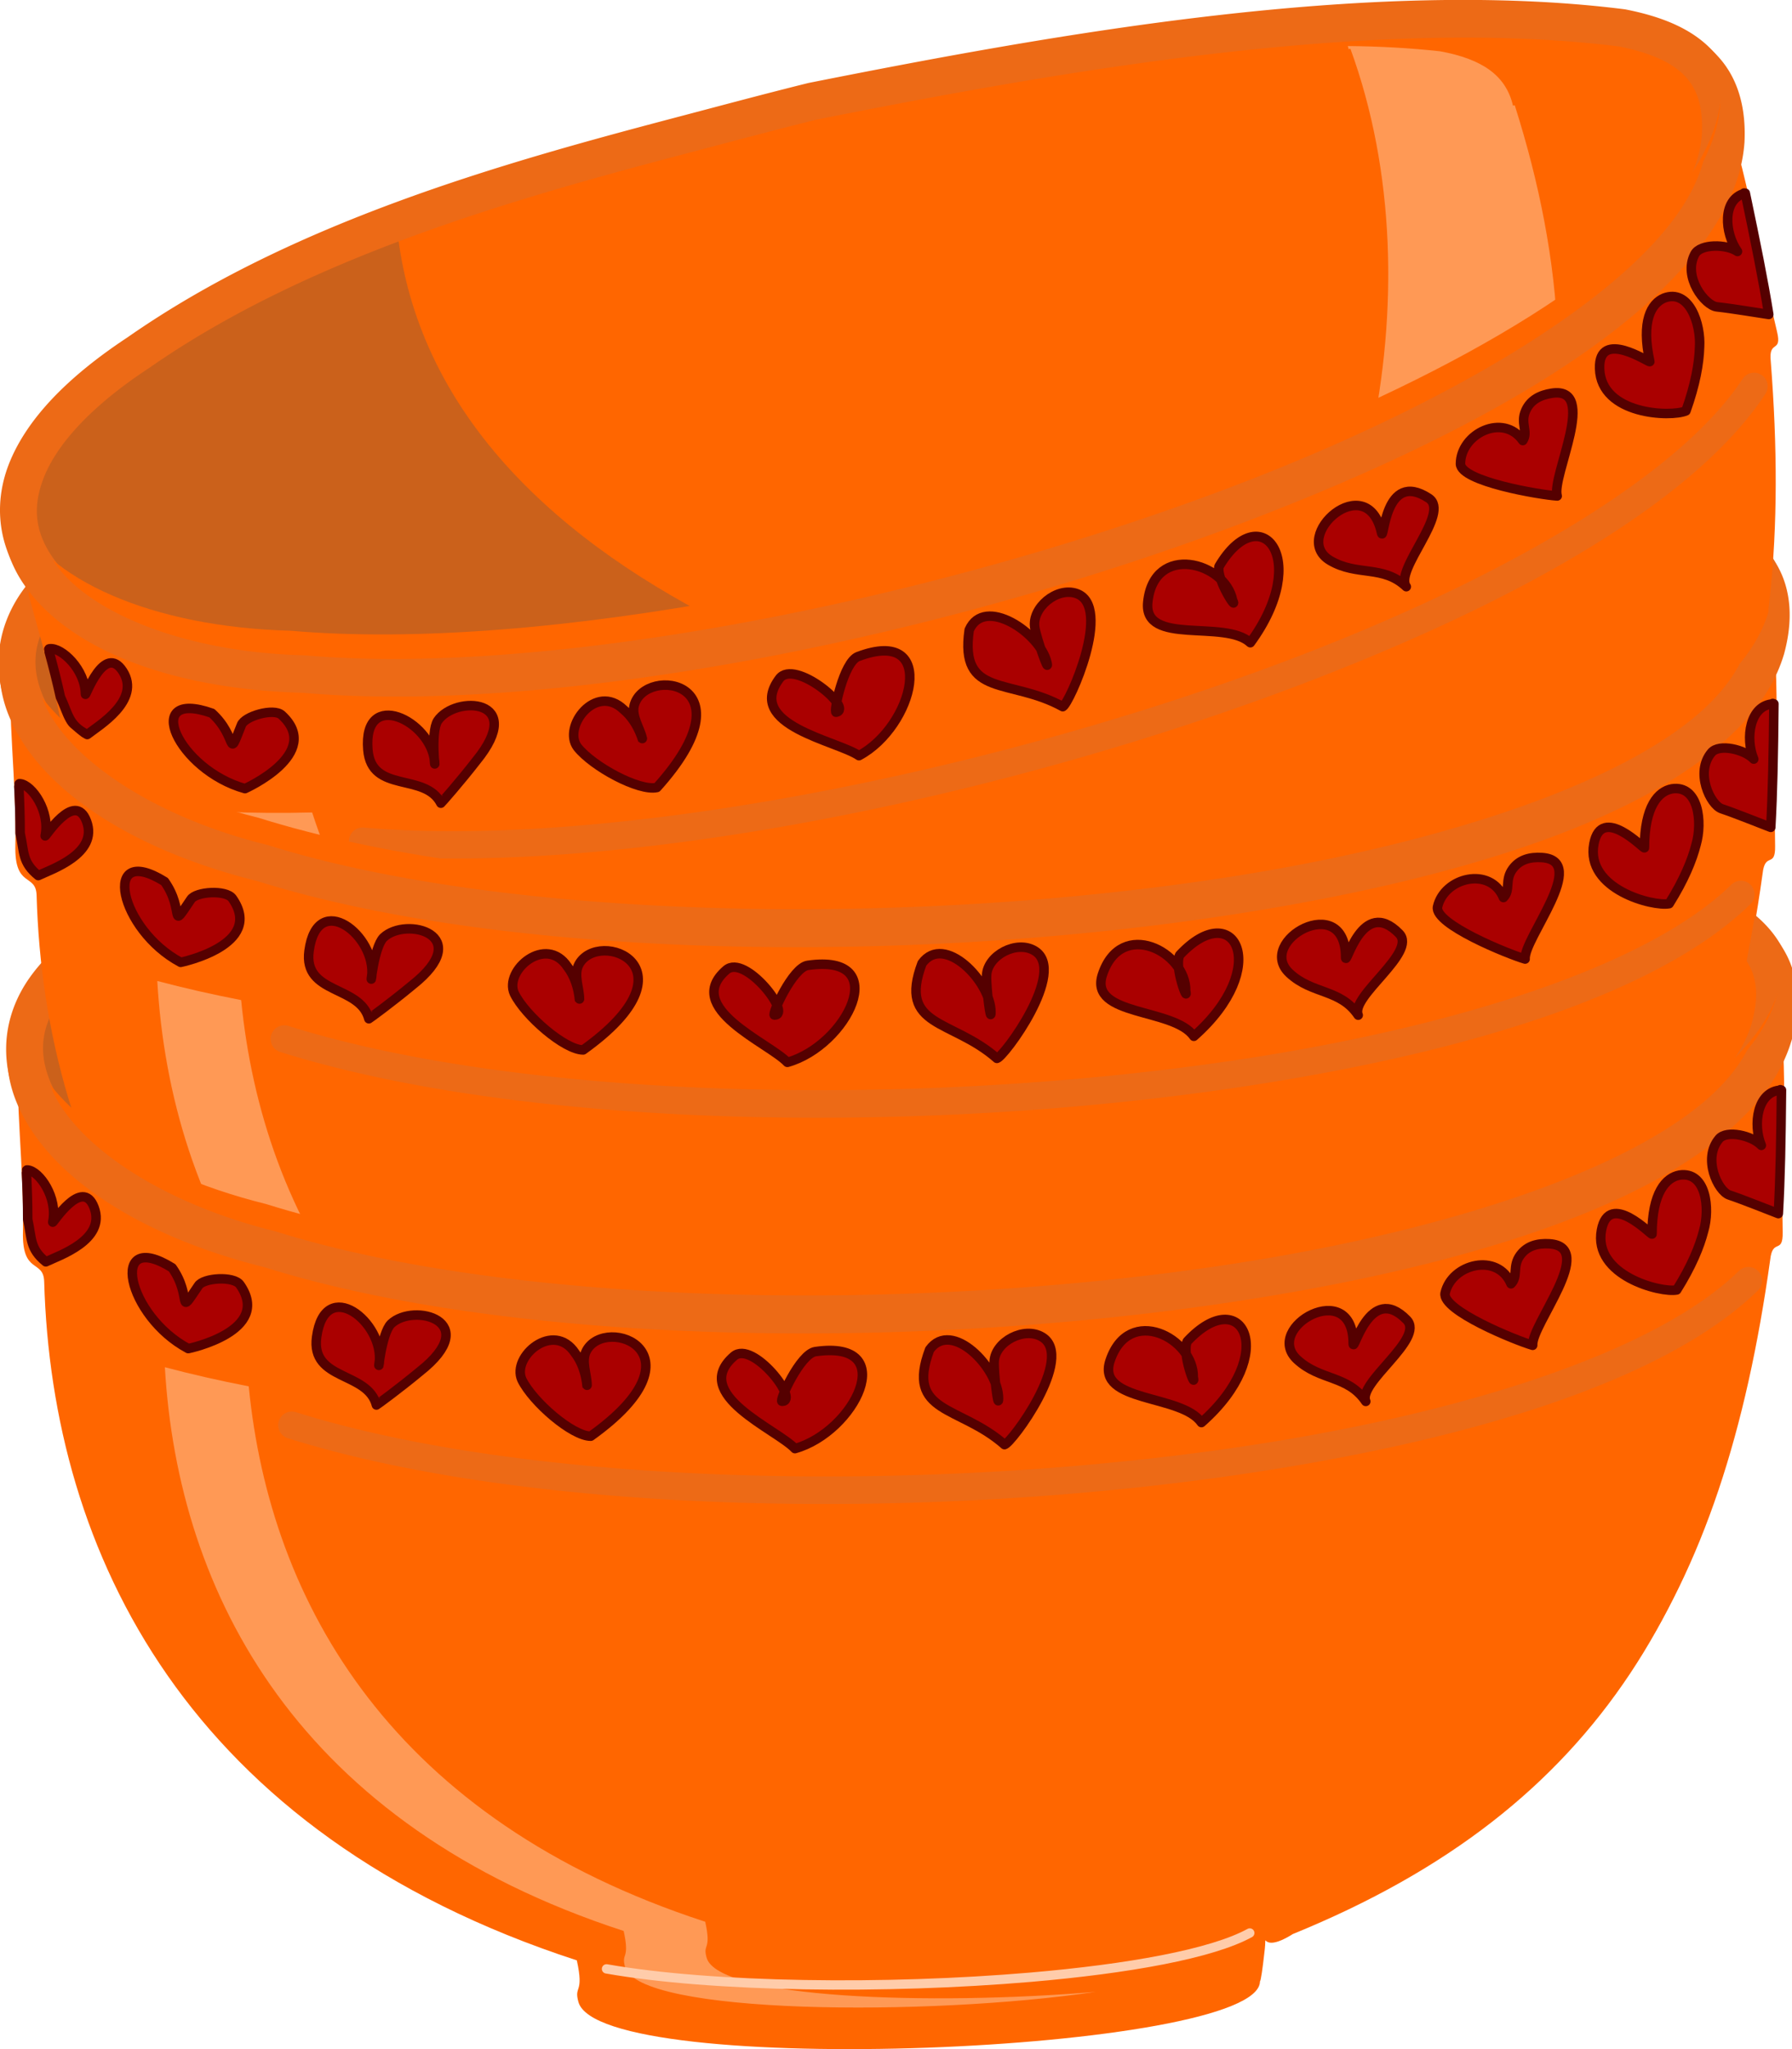 <?xml version="1.0" encoding="UTF-8" standalone="no"?>
<svg
   xmlns:dc="http://purl.org/dc/elements/1.1/"
   xmlns:cc="http://creativecommons.org/ns#"
   xmlns:rdf="http://www.w3.org/1999/02/22-rdf-syntax-ns#"
   xmlns:svg="http://www.w3.org/2000/svg"
   xmlns="http://www.w3.org/2000/svg"
   xmlns:sodipodi="http://sodipodi.sourceforge.net/DTD/sodipodi-0.dtd"
   xmlns:inkscape="http://www.inkscape.org/namespaces/inkscape"
   inkscape:version="1.0 (4035a4fb49, 2020-05-01)"
   sodipodi:docname="2020-IE-09_answerC.svg"
   id="svg8"
   version="1.1"
   viewBox="0 0 70 80"
   height="80mm"
   width="70mm">
  <defs
     id="defs2" />
  <sodipodi:namedview
     inkscape:snap-global="false"
     fit-margin-bottom="0"
     fit-margin-right="0"
     fit-margin-left="0"
     fit-margin-top="0"
     showgrid="false"
     inkscape:document-rotation="0"
     inkscape:current-layer="g9367"
     inkscape:document-units="mm"
     inkscape:cy="560"
     inkscape:cx="400"
     inkscape:zoom="0.35"
     inkscape:pageshadow="2"
     inkscape:pageopacity="0.0"
     borderopacity="1.0"
     bordercolor="#666666"
     pagecolor="#ffffff"
     id="base" />
  <g
     transform="translate(62.199,-1.596)"
     id="layer1"
     inkscape:groupmode="layer"
     inkscape:label="Ebene 1">
    <g
       style="opacity:0.999"
       id="g9367"
       transform="translate(-200.794,-11.659)">
      <g
         style="opacity:0.999"
         id="g3911-8"
         transform="translate(43.366,-53.144)">
        <path
           d="m 129.823,82.536 c -1.847,0.048 -3.687,0.134 -5.491,0.206 -6.817,0.279 -15.239,0.769 -22.346,3.712 -4.355,1.667 -6.1,3.862 -5.973,6.024 l -0.056,0.002 c -0.204,1.67 0.196,4.558 0.136,6.948 -0.042,1.683 0.799,1.062 0.824,1.943 0.297,10.522 5.565,21.385 20.647,26.294 0.29,1.317 -0.12,0.955 0.061,1.61 0.838,3.032 26.401,1.959 26.419,-0.794 0.032,-0.016 0.106,-0.514 0.167,-1.077 0.151,-1.148 -0.294,0.122 1.108,-0.76 12.043,-4.907 16.906,-12.859 18.762,-26.142 0.094,-0.86 0.503,-0.194 0.488,-1.074 -0.058,-3.271 0.231,-5.054 -0.111,-9.272 l -0.093,0.003 c 0.005,-1.606 -0.988,-2.718 -3.033,-3.614 -9.262,-3.298 -21.68,-3.806 -31.51,-4.009 z"
           style="font-variation-settings:normal;opacity:1;vector-effect:none;fill:#ff6600;fill-opacity:1;stroke:none;stroke-width:0.365;stroke-linecap:round;stroke-linejoin:round;stroke-miterlimit:4;stroke-dasharray:none;stroke-dashoffset:0;stroke-opacity:1;stop-color:#000000;stop-opacity:1"
           id="path837-20-9-0" />
        <path
           d="m 112.824,83.648 c -3.737,0.529 -7.498,1.377 -10.949,2.807 -0.327,0.125 -0.639,0.253 -0.936,0.384 -0.893,0.392 -1.656,0.809 -2.299,1.244 -0.107,0.072 -0.211,0.145 -0.312,0.219 -1.506,1.102 -2.266,2.312 -2.41,3.528 -0.019,0.162 -0.027,0.325 -0.025,0.487 0.002,0.162 0.015,0.324 0.039,0.486 0.187,1.295 1.035,2.567 2.385,3.697 0.506,0.424 1.083,0.827 1.722,1.205 0.213,0.126 0.433,0.248 0.66,0.368 0.453,0.239 0.933,0.466 1.436,0.677 0.503,0.212 1.031,0.409 1.58,0.59 0.549,0.181 1.119,0.345 1.708,0.491 4.629,1.453 10.736,2.263 17.261,2.478 -5.496,-4.26 -10.885,-10.562 -9.862,-18.661 z"
           style="font-variation-settings:normal;opacity:1;vector-effect:none;fill:#cb611b;fill-opacity:1;stroke:none;stroke-width:0.365;stroke-linecap:round;stroke-linejoin:round;stroke-miterlimit:4;stroke-dasharray:none;stroke-dashoffset:0;stroke-opacity:1;stop-color:#000000;stop-opacity:1"
           id="path837-20-4-0-6" />
        <path
           d="m 150.595,84.928 c 0.003,0.042 0.005,0.084 0.006,0.127 l 0.07,-0.004 c 0.678,5.049 -0.385,10.417 -2.539,15.135 2.973,-0.649 5.693,-1.436 8.018,-2.359 0.541,-2.983 0.604,-6.082 0.315,-9.24 l -0.07,0.004 c -0.013,-1.208 -0.773,-2.034 -2.321,-2.686 -1.107,-0.376 -2.272,-0.7 -3.478,-0.977 z"
           style="font-variation-settings:normal;opacity:1;vector-effect:none;fill:#ff9955;fill-opacity:1;stroke:none;stroke-width:0.365;stroke-linecap:round;stroke-linejoin:round;stroke-miterlimit:4;stroke-dasharray:none;stroke-dashoffset:0;stroke-opacity:1;stop-color:#000000;stop-opacity:1"
           id="path837-20-1-4-5" />
        <path
           id="path1145-4-8"
           d="m 129.694,81.803 c -1.857,0.049 -3.701,0.135 -5.502,0.207 -6.824,0.28 -15.319,0.757 -22.586,3.764 -2.691,1.031 -4.491,2.273 -5.508,3.705 -1.018,1.433 -1.17,3.085 -0.584,4.559 1.168,2.937 4.86,5.285 9.691,6.49 0.001,3.5e-4 0.003,-3.4e-4 0.004,0 9.571,3.004 25.006,3.293 37.803,1.346 9.087,-1.383 16.822,-3.801 20.248,-7.607 0.7,-0.777 1.217,-1.625 1.494,-2.543 a 0.733,0.733 0 0 0 0.006,-0.016 c 0.362,-1.306 0.304,-2.515 -0.277,-3.514 -0.581,-0.998 -1.601,-1.722 -2.967,-2.32 a 0.733,0.733 0 0 0 -0.049,-0.02 c -9.434,-3.36 -21.898,-3.847 -31.74,-4.051 a 0.733,0.733 0 0 0 -0.033,0 z m 0.018,1.465 c 9.804,0.203 22.148,0.732 31.23,3.957 1.197,0.527 1.922,1.098 2.275,1.705 0.354,0.608 0.423,1.318 0.133,2.373 -0.204,0.672 -0.593,1.333 -1.178,1.982 -2.869,3.188 -10.434,5.777 -19.381,7.139 -12.601,1.917 -27.986,1.583 -37.146,-1.293 a 0.733,0.733 0 0 0 -0.045,-0.012 c -4.574,-1.133 -7.866,-3.465 -8.725,-5.623 -0.429,-1.079 -0.354,-2.085 0.416,-3.17 0.77,-1.085 2.316,-2.221 4.846,-3.189 a 0.733,0.733 0 0 0 0.018,-0.006 c 6.944,-2.876 15.289,-3.379 22.096,-3.658 1.801,-0.072 3.63,-0.157 5.461,-0.205 z"
           style="color:#000000;font-style:normal;font-variant:normal;font-weight:normal;font-stretch:normal;font-size:medium;line-height:normal;font-family:sans-serif;font-variant-ligatures:normal;font-variant-position:normal;font-variant-caps:normal;font-variant-numeric:normal;font-variant-alternates:normal;font-variant-east-asian:normal;font-feature-settings:normal;font-variation-settings:normal;text-indent:0;text-align:start;text-decoration:none;text-decoration-line:none;text-decoration-style:solid;text-decoration-color:#000000;letter-spacing:normal;word-spacing:normal;text-transform:none;writing-mode:lr-tb;direction:ltr;text-orientation:mixed;dominant-baseline:auto;baseline-shift:baseline;text-anchor:start;white-space:normal;shape-padding:0;shape-margin:0;inline-size:0;clip-rule:nonzero;display:inline;overflow:visible;visibility:visible;opacity:1;isolation:auto;mix-blend-mode:normal;color-interpolation:sRGB;color-interpolation-filters:linearRGB;solid-color:#000000;solid-opacity:1;vector-effect:none;fill:#ed6a16;fill-opacity:1;fill-rule:nonzero;stroke:none;stroke-width:0.365;stroke-linecap:round;stroke-linejoin:round;stroke-miterlimit:4;stroke-dasharray:none;stroke-dashoffset:0;stroke-opacity:1;color-rendering:auto;image-rendering:auto;shape-rendering:auto;text-rendering:auto;enable-background:accumulate;stop-color:#000000;stop-opacity:1" />
      </g>
      <g
         style="opacity:0.999"
         id="g3911-1"
         transform="rotate(-12.426,-150.009,-136.705)">
        <path
           d="m 129.823,82.536 c -1.847,0.048 -3.687,0.134 -5.491,0.206 -6.817,0.279 -15.239,0.769 -22.346,3.712 -4.355,1.667 -6.1,3.862 -5.973,6.024 l -0.056,0.002 c -0.204,1.67 0.196,4.558 0.136,6.948 -0.042,1.683 0.799,1.062 0.824,1.943 0.297,10.522 5.565,21.385 20.647,26.294 0.29,1.317 -0.12,0.955 0.061,1.61 0.838,3.032 26.401,1.959 26.419,-0.794 0.032,-0.016 0.106,-0.514 0.167,-1.077 0.151,-1.148 -0.294,0.122 1.108,-0.76 12.043,-4.907 16.906,-12.859 18.762,-26.142 0.094,-0.86 0.503,-0.194 0.488,-1.074 -0.058,-3.271 0.231,-5.054 -0.111,-9.272 l -0.093,0.003 c 0.005,-1.606 -0.988,-2.718 -3.033,-3.614 -9.262,-3.298 -21.68,-3.806 -31.51,-4.009 z"
           style="font-variation-settings:normal;opacity:1;vector-effect:none;fill:#ff6600;fill-opacity:1;stroke:none;stroke-width:0.365;stroke-linecap:round;stroke-linejoin:round;stroke-miterlimit:4;stroke-dasharray:none;stroke-dashoffset:0;stroke-opacity:1;stop-color:#000000;stop-opacity:1"
           id="path837-20-9-2" />
        <path
           d="m 112.824,83.648 c -3.737,0.529 -7.498,1.377 -10.949,2.807 -0.327,0.125 -0.639,0.253 -0.936,0.384 -0.893,0.392 -1.656,0.809 -2.299,1.244 -0.107,0.072 -0.211,0.145 -0.312,0.219 -1.506,1.102 -2.266,2.312 -2.41,3.528 -0.019,0.162 -0.027,0.325 -0.025,0.487 0.002,0.162 0.015,0.324 0.039,0.486 0.187,1.295 1.035,2.567 2.385,3.697 0.506,0.424 1.083,0.827 1.722,1.205 0.213,0.126 0.433,0.248 0.66,0.368 0.453,0.239 0.933,0.466 1.436,0.677 0.503,0.212 1.031,0.409 1.58,0.59 0.549,0.181 1.119,0.345 1.708,0.491 4.629,1.453 10.736,2.263 17.261,2.478 -5.496,-4.26 -10.885,-10.562 -9.862,-18.661 z"
           style="font-variation-settings:normal;opacity:1;vector-effect:none;fill:#cb611b;fill-opacity:1;stroke:none;stroke-width:0.365;stroke-linecap:round;stroke-linejoin:round;stroke-miterlimit:4;stroke-dasharray:none;stroke-dashoffset:0;stroke-opacity:1;stop-color:#000000;stop-opacity:1"
           id="path837-20-4-0-8" />
        <path
           d="m 150.595,84.928 c 0.003,0.042 0.005,0.084 0.006,0.127 l 0.07,-0.004 c 0.678,5.049 -0.385,10.417 -2.539,15.135 2.973,-0.649 5.693,-1.436 8.018,-2.359 0.541,-2.983 0.604,-6.082 0.315,-9.24 l -0.07,0.004 c -0.013,-1.208 -0.773,-2.034 -2.321,-2.686 -1.107,-0.376 -2.272,-0.7 -3.478,-0.977 z"
           style="font-variation-settings:normal;opacity:1;vector-effect:none;fill:#ff9955;fill-opacity:1;stroke:none;stroke-width:0.365;stroke-linecap:round;stroke-linejoin:round;stroke-miterlimit:4;stroke-dasharray:none;stroke-dashoffset:0;stroke-opacity:1;stop-color:#000000;stop-opacity:1"
           id="path837-20-1-4-7" />
        <path
           id="path1145-4-6"
           d="m 129.694,81.803 c -1.857,0.049 -3.701,0.135 -5.502,0.207 -6.824,0.28 -15.319,0.757 -22.586,3.764 -2.691,1.031 -4.491,2.273 -5.508,3.705 -1.018,1.433 -1.17,3.085 -0.584,4.559 1.168,2.937 4.86,5.285 9.691,6.49 0.001,3.5e-4 0.003,-3.4e-4 0.004,0 9.571,3.004 25.006,3.293 37.803,1.346 9.087,-1.383 16.822,-3.801 20.248,-7.607 0.7,-0.777 1.217,-1.625 1.494,-2.543 a 0.733,0.733 0 0 0 0.006,-0.016 c 0.362,-1.306 0.304,-2.515 -0.277,-3.514 -0.581,-0.998 -1.601,-1.722 -2.967,-2.32 a 0.733,0.733 0 0 0 -0.049,-0.02 c -9.434,-3.36 -21.898,-3.847 -31.74,-4.051 a 0.733,0.733 0 0 0 -0.033,0 z m 0.018,1.465 c 9.804,0.203 22.148,0.732 31.23,3.957 1.197,0.527 1.922,1.098 2.275,1.705 0.354,0.608 0.423,1.318 0.133,2.373 -0.204,0.672 -0.593,1.333 -1.178,1.982 -2.869,3.188 -10.434,5.777 -19.381,7.139 -12.601,1.917 -27.986,1.583 -37.146,-1.293 a 0.733,0.733 0 0 0 -0.045,-0.012 c -4.574,-1.133 -7.866,-3.465 -8.725,-5.623 -0.429,-1.079 -0.354,-2.085 0.416,-3.17 0.77,-1.085 2.316,-2.221 4.846,-3.189 a 0.733,0.733 0 0 0 0.018,-0.006 c 6.944,-2.876 15.289,-3.379 22.096,-3.658 1.801,-0.072 3.63,-0.157 5.461,-0.205 z"
           style="color:#000000;font-style:normal;font-variant:normal;font-weight:normal;font-stretch:normal;font-size:medium;line-height:normal;font-family:sans-serif;font-variant-ligatures:normal;font-variant-position:normal;font-variant-caps:normal;font-variant-numeric:normal;font-variant-alternates:normal;font-variant-east-asian:normal;font-feature-settings:normal;font-variation-settings:normal;text-indent:0;text-align:start;text-decoration:none;text-decoration-line:none;text-decoration-style:solid;text-decoration-color:#000000;letter-spacing:normal;word-spacing:normal;text-transform:none;writing-mode:lr-tb;direction:ltr;text-orientation:mixed;dominant-baseline:auto;baseline-shift:baseline;text-anchor:start;white-space:normal;shape-padding:0;shape-margin:0;inline-size:0;clip-rule:nonzero;display:inline;overflow:visible;visibility:visible;opacity:1;isolation:auto;mix-blend-mode:normal;color-interpolation:sRGB;color-interpolation-filters:linearRGB;solid-color:#000000;solid-opacity:1;vector-effect:none;fill:#ed6a16;fill-opacity:1;fill-rule:nonzero;stroke:none;stroke-width:0.365;stroke-linecap:round;stroke-linejoin:round;stroke-miterlimit:4;stroke-dasharray:none;stroke-dashoffset:0;stroke-opacity:1;color-rendering:auto;image-rendering:auto;shape-rendering:auto;text-rendering:auto;enable-background:accumulate;stop-color:#000000;stop-opacity:1" />
      </g>
      <g
         style="opacity:0.999"
         id="g3911-2"
         transform="translate(43.662,-38.064)">
        <path
           d="m 129.823,82.536 c -1.847,0.048 -3.687,0.134 -5.491,0.206 -6.817,0.279 -15.239,0.769 -22.346,3.712 -4.355,1.667 -6.1,3.862 -5.973,6.024 l -0.056,0.002 c -0.204,1.67 0.196,4.558 0.136,6.948 -0.042,1.683 0.799,1.062 0.824,1.943 0.297,10.522 5.565,21.385 20.647,26.294 0.29,1.317 -0.12,0.955 0.061,1.61 0.838,3.032 26.401,1.959 26.419,-0.794 0.032,-0.016 0.106,-0.514 0.167,-1.077 0.151,-1.148 -0.294,0.122 1.108,-0.76 12.043,-4.907 16.906,-12.859 18.762,-26.142 0.094,-0.86 0.503,-0.194 0.488,-1.074 -0.058,-3.271 0.231,-5.054 -0.111,-9.272 l -0.093,0.003 c 0.005,-1.606 -0.988,-2.718 -3.033,-3.614 -9.262,-3.298 -21.68,-3.806 -31.51,-4.009 z"
           style="font-variation-settings:normal;opacity:1;vector-effect:none;fill:#ff6600;fill-opacity:1;stroke:none;stroke-width:0.365;stroke-linecap:round;stroke-linejoin:round;stroke-miterlimit:4;stroke-dasharray:none;stroke-dashoffset:0;stroke-opacity:1;stop-color:#000000;stop-opacity:1"
           id="path837-20-9-7" />
        <path
           d="m 112.824,83.648 c -3.737,0.529 -7.498,1.377 -10.949,2.807 -0.327,0.125 -0.639,0.253 -0.936,0.384 -0.893,0.392 -1.656,0.809 -2.299,1.244 -0.107,0.072 -0.211,0.145 -0.312,0.219 -1.506,1.102 -2.266,2.312 -2.41,3.528 -0.019,0.162 -0.027,0.325 -0.025,0.487 0.002,0.162 0.015,0.324 0.039,0.486 0.187,1.295 1.035,2.567 2.385,3.697 0.506,0.424 1.083,0.827 1.722,1.205 0.213,0.126 0.433,0.248 0.66,0.368 0.453,0.239 0.933,0.466 1.436,0.677 0.503,0.212 1.031,0.409 1.58,0.59 0.549,0.181 1.119,0.345 1.708,0.491 4.629,1.453 10.736,2.263 17.261,2.478 -5.496,-4.26 -10.885,-10.562 -9.862,-18.661 z"
           style="font-variation-settings:normal;opacity:1;vector-effect:none;fill:#cb611b;fill-opacity:1;stroke:none;stroke-width:0.365;stroke-linecap:round;stroke-linejoin:round;stroke-miterlimit:4;stroke-dasharray:none;stroke-dashoffset:0;stroke-opacity:1;stop-color:#000000;stop-opacity:1"
           id="path837-20-4-0-5" />
        <path
           d="m 150.595,84.928 c 0.003,0.042 0.005,0.084 0.006,0.127 l 0.07,-0.004 c 0.678,5.049 -0.385,10.417 -2.539,15.135 2.973,-0.649 5.693,-1.436 8.018,-2.359 0.541,-2.983 0.604,-6.082 0.315,-9.24 l -0.07,0.004 c -0.013,-1.208 -0.773,-2.034 -2.321,-2.686 -1.107,-0.376 -2.272,-0.7 -3.478,-0.977 z"
           style="font-variation-settings:normal;opacity:1;vector-effect:none;fill:#ff9955;fill-opacity:1;stroke:none;stroke-width:0.365;stroke-linecap:round;stroke-linejoin:round;stroke-miterlimit:4;stroke-dasharray:none;stroke-dashoffset:0;stroke-opacity:1;stop-color:#000000;stop-opacity:1"
           id="path837-20-1-4-8" />
        <path
           id="path1145-4-9"
           d="m 129.694,81.803 c -1.857,0.049 -3.701,0.135 -5.502,0.207 -6.824,0.28 -15.319,0.757 -22.586,3.764 -2.691,1.031 -4.491,2.273 -5.508,3.705 -1.018,1.433 -1.17,3.085 -0.584,4.559 1.168,2.937 4.86,5.285 9.691,6.49 0.001,3.5e-4 0.003,-3.4e-4 0.004,0 9.571,3.004 25.006,3.293 37.803,1.346 9.087,-1.383 16.822,-3.801 20.248,-7.607 0.7,-0.777 1.217,-1.625 1.494,-2.543 a 0.733,0.733 0 0 0 0.006,-0.016 c 0.362,-1.306 0.304,-2.515 -0.277,-3.514 -0.581,-0.998 -1.601,-1.722 -2.967,-2.32 a 0.733,0.733 0 0 0 -0.049,-0.02 c -9.434,-3.36 -21.898,-3.847 -31.74,-4.051 a 0.733,0.733 0 0 0 -0.033,0 z m 0.018,1.465 c 9.804,0.203 22.148,0.732 31.23,3.957 1.197,0.527 1.922,1.098 2.275,1.705 0.354,0.608 0.423,1.318 0.133,2.373 -0.204,0.672 -0.593,1.333 -1.178,1.982 -2.869,3.188 -10.434,5.777 -19.381,7.139 -12.601,1.917 -27.986,1.583 -37.146,-1.293 a 0.733,0.733 0 0 0 -0.045,-0.012 c -4.574,-1.133 -7.866,-3.465 -8.725,-5.623 -0.429,-1.079 -0.354,-2.085 0.416,-3.17 0.77,-1.085 2.316,-2.221 4.846,-3.189 a 0.733,0.733 0 0 0 0.018,-0.006 c 6.944,-2.876 15.289,-3.379 22.096,-3.658 1.801,-0.072 3.63,-0.157 5.461,-0.205 z"
           style="color:#000000;font-style:normal;font-variant:normal;font-weight:normal;font-stretch:normal;font-size:medium;line-height:normal;font-family:sans-serif;font-variant-ligatures:normal;font-variant-position:normal;font-variant-caps:normal;font-variant-numeric:normal;font-variant-alternates:normal;font-variant-east-asian:normal;font-feature-settings:normal;font-variation-settings:normal;text-indent:0;text-align:start;text-decoration:none;text-decoration-line:none;text-decoration-style:solid;text-decoration-color:#000000;letter-spacing:normal;word-spacing:normal;text-transform:none;writing-mode:lr-tb;direction:ltr;text-orientation:mixed;dominant-baseline:auto;baseline-shift:baseline;text-anchor:start;white-space:normal;shape-padding:0;shape-margin:0;inline-size:0;clip-rule:nonzero;display:inline;overflow:visible;visibility:visible;opacity:1;isolation:auto;mix-blend-mode:normal;color-interpolation:sRGB;color-interpolation-filters:linearRGB;solid-color:#000000;solid-opacity:1;vector-effect:none;fill:#ed6a16;fill-opacity:1;fill-rule:nonzero;stroke:none;stroke-width:0.365;stroke-linecap:round;stroke-linejoin:round;stroke-miterlimit:4;stroke-dasharray:none;stroke-dashoffset:0;stroke-opacity:1;color-rendering:auto;image-rendering:auto;shape-rendering:auto;text-rendering:auto;enable-background:accumulate;stop-color:#000000;stop-opacity:1" />
      </g>
      <g
         style="opacity:0.999"
         id="g3893-8"
         transform="rotate(-12.426,-149.995,-136.58)">
        <g
           id="g1307-0"
           transform="translate(69.193,-33.266)">
          <path
             d="m 95.388,122.602 c -0.034,0.198 -0.076,0.399 -0.134,0.611 -0.242,0.802 -0.701,1.563 -1.348,2.283 -3.172,3.524 -10.88,6.046 -19.967,7.429 -12.797,1.947 -28.327,1.633 -37.766,-1.329 -5.207,-1.289 -8.944,-4.003 -9.525,-6.856 -0.059,0.307 -0.084,0.615 -0.066,0.923 l -0.056,0.002 c -0.205,1.683 0.197,4.593 0.137,7.001 -0.042,1.696 0.805,1.071 0.83,1.958 0.299,10.603 5.608,21.549 20.806,26.497 0.293,1.327 -0.121,0.963 0.062,1.623 0.845,3.055 26.605,1.975 26.623,-0.8 0.033,-0.016 0.106,-0.518 0.168,-1.085 0.152,-1.157 -0.296,0.123 1.116,-0.766 12.136,-4.945 16.777,-13.281 18.648,-26.667 0.094,-0.867 0.335,0.063 0.319,-0.823 -1.751,-2.305 0.603,-4.993 0.32,-9.279 l -0.094,0.003 c 7.99e-4,-0.253 -0.026,-0.493 -0.074,-0.723 z"
             style="fill:#ff6600;stroke:none;stroke-width:0.368;stroke-linecap:round;stroke-linejoin:round;stroke-miterlimit:4;stroke-dasharray:none;stroke-opacity:1"
             id="path837-20-49-3"
             sodipodi:nodetypes="ccssccccsccscccccccsc" />
          <path
             transform="scale(0.265)"
             d="m 359.41,457.988 c 0.615,2.404 0.493,5.13 -0.383,8.287 -0.802,2.652 -2.235,5.187 -4.229,7.6 -0.813,1.563 -1.902,3.109 -3.279,4.639 -10.843,12.048 -39.435,21.835 -73.25,26.98 -47.625,7.247 -105.772,5.982 -140.396,-4.887 a 2.769,2.769 0 0 0 -0.17,-0.043 c -17.289,-4.28 -29.73,-13.098 -32.975,-21.254 -0.132,-0.333 -0.231,-0.661 -0.338,-0.99 -3.294,-5.092 -3.997,-10.547 -1.357,-15.783 -0.441,0.523 -0.86,1.052 -1.242,1.59 -3.846,5.418 -4.422,11.661 -2.207,17.229 4.416,11.1 18.367,19.976 36.629,24.531 0.004,0.001 0.012,-10e-4 0.016,0 36.174,11.352 94.51,12.446 142.875,5.086 34.345,-5.226 63.581,-14.367 76.529,-28.754 2.644,-2.938 4.598,-6.141 5.646,-9.609 a 2.769,2.769 0 0 0 0.023,-0.06 c 1.37,-4.938 1.147,-9.507 -1.049,-13.279 -0.257,-0.442 -0.542,-0.867 -0.844,-1.281 z"
             style="color:#000000;font-style:normal;font-variant:normal;font-weight:normal;font-stretch:normal;font-size:medium;line-height:normal;font-family:sans-serif;font-variant-ligatures:normal;font-variant-position:normal;font-variant-caps:normal;font-variant-numeric:normal;font-variant-alternates:normal;font-variant-east-asian:normal;font-feature-settings:normal;font-variation-settings:normal;text-indent:0;text-align:start;text-decoration:none;text-decoration-line:none;text-decoration-style:solid;text-decoration-color:#000000;letter-spacing:normal;word-spacing:normal;text-transform:none;writing-mode:lr-tb;direction:ltr;text-orientation:mixed;dominant-baseline:auto;baseline-shift:baseline;text-anchor:start;white-space:normal;shape-padding:0;shape-margin:0;inline-size:0;clip-rule:nonzero;display:inline;overflow:visible;visibility:visible;opacity:1;isolation:auto;mix-blend-mode:normal;color-interpolation:sRGB;color-interpolation-filters:linearRGB;solid-color:#000000;solid-opacity:1;vector-effect:none;fill:#ed6a16;fill-opacity:1;fill-rule:nonzero;stroke:none;stroke-width:1.38;stroke-linecap:round;stroke-linejoin:round;stroke-miterlimit:4;stroke-dasharray:none;stroke-dashoffset:0;stroke-opacity:1;color-rendering:auto;image-rendering:auto;shape-rendering:auto;text-rendering:auto;enable-background:accumulate;stop-color:#000000;stop-opacity:1"
             id="path1145-3-2" />
          <path
             id="path837-2-3-1"
             style="font-variation-settings:normal;opacity:1;vector-effect:none;fill:#ff9955;fill-opacity:1;stroke:none;stroke-width:0.365;stroke-linecap:round;stroke-linejoin:round;stroke-miterlimit:4;stroke-dasharray:none;stroke-dashoffset:0;stroke-opacity:1;stop-color:#000000;stop-opacity:1"
             d="m 32.207,137.964 c 0.516,8.878 5.215,17.872 17.922,22.009 0.253,1.145 -0.104,0.831 0.053,1.401 0.517,1.87 11.84,1.944 18.394,0.975 -6.495,0.546 -14.768,0.256 -15.208,-1.335 -0.158,-0.57 0.2,-0.255 -0.053,-1.401 -12.18,-3.965 -16.998,-12.393 -17.832,-20.903 -1.144,-0.222 -2.237,-0.471 -3.275,-0.746 z" />
          <path
             sodipodi:nodetypes="csc"
             id="path833-7-0-4-4"
             d="m 74.586,160.052 c -1.484,0.815 -4.751,1.401 -8.577,1.728 -5.608,0.479 -12.414,0.402 -16.55,-0.327"
             style="font-variation-settings:normal;opacity:1;vector-effect:none;fill:none;fill-opacity:1;stroke:#ffccaa;stroke-width:0.365;stroke-linecap:round;stroke-linejoin:round;stroke-miterlimit:4;stroke-dasharray:none;stroke-dashoffset:0;stroke-opacity:1;stop-color:#000000;stop-opacity:1" />
          <path
             style="color:#000000;font-style:normal;font-variant:normal;font-weight:normal;font-stretch:normal;font-size:medium;line-height:normal;font-family:sans-serif;font-variant-ligatures:normal;font-variant-position:normal;font-variant-caps:normal;font-variant-numeric:normal;font-variant-alternates:normal;font-variant-east-asian:normal;font-feature-settings:normal;font-variation-settings:normal;text-indent:0;text-align:start;text-decoration:none;text-decoration-line:none;text-decoration-style:solid;text-decoration-color:#000000;letter-spacing:normal;word-spacing:normal;text-transform:none;writing-mode:lr-tb;direction:ltr;text-orientation:mixed;dominant-baseline:auto;baseline-shift:baseline;text-anchor:start;white-space:normal;shape-padding:0;shape-margin:0;inline-size:0;clip-rule:nonzero;display:inline;overflow:visible;visibility:visible;opacity:1;isolation:auto;mix-blend-mode:normal;color-interpolation:sRGB;color-interpolation-filters:linearRGB;solid-color:#000000;solid-opacity:1;vector-effect:none;fill:#ed6a16;fill-opacity:1;fill-rule:nonzero;stroke:none;stroke-width:0.365;stroke-linecap:round;stroke-linejoin:round;stroke-miterlimit:4;stroke-dasharray:none;stroke-dashoffset:0;stroke-opacity:1;color-rendering:auto;image-rendering:auto;shape-rendering:auto;text-rendering:auto;enable-background:accumulate;stop-color:#000000;stop-opacity:1"
             d="m 94.059,134.05 a 0.533,0.533 0 0 0 -0.365,0.152 c -3.171,3.1 -10.518,5.508 -19.131,6.818 -12.628,1.921 -28.019,1.593 -37.236,-1.301 a 0.533,0.533 0 0 0 -0.668,0.348 0.533,0.533 0 0 0 0.35,0.668 c 9.515,2.987 24.944,3.281 37.715,1.338 8.711,-1.326 16.167,-3.641 19.715,-7.109 a 0.533,0.533 0 0 0 0.008,-0.754 0.533,0.533 0 0 0 -0.387,-0.16 z"
             id="path1178-9-4" />
          <path
             id="path1758-5"
             style="font-variation-settings:normal;opacity:1;vector-effect:none;fill:#aa0000;fill-opacity:1;stroke:#550000;stroke-width:0.371;stroke-linecap:round;stroke-linejoin:round;stroke-miterlimit:4;stroke-dasharray:none;stroke-dashoffset:0;stroke-opacity:1;stop-color:#000000;stop-opacity:1"
             d="m 95.334,127.145 c -0.922,0.043 -1.107,1.343 -0.765,2.157 -0.36,-0.382 -1.35,-0.609 -1.65,-0.258 -0.656,0.77 -0.046,2.047 0.397,2.196 0.591,0.199 1.478,0.561 1.917,0.726 0.077,-1.372 0.104,-2.845 0.123,-4.821 -0.099,-0.038 -0.016,-8.7e-4 -0.023,-5.2e-4 z"
             sodipodi:nodetypes="ccsscccc" />
          <path
             style="opacity:0.999;fill:#aa0000;stroke:#550000;stroke-width:0.371;stroke-linecap:round;stroke-linejoin:round;stroke-miterlimit:4;stroke-dasharray:none;stroke-opacity:1"
             d="m 91.372,130.463 c -0.526,0.095 -1.072,0.677 -1.072,2.301 0,0.082 -1.68,-1.727 -1.976,-0.154 -0.334,1.776 2.313,2.458 2.94,2.336 0.584,-0.932 0.899,-1.702 1.053,-2.31 0.252,-0.866 0.104,-2.329 -0.944,-2.174 z"
             id="path1738-9"
             sodipodi:nodetypes="cssccc" />
          <path
             style="opacity:0.999;fill:#aa0000;stroke:#550000;stroke-width:0.371;stroke-linecap:round;stroke-linejoin:round;stroke-miterlimit:4;stroke-dasharray:none;stroke-opacity:1"
             d="m 85.637,137.108 c -0.062,-0.803 2.525,-3.848 0.651,-3.963 -0.443,-0.027 -0.855,0.067 -1.132,0.438 -0.332,0.444 -0.072,0.836 -0.365,1.124 -0.513,-1.228 -2.32,-0.788 -2.575,0.366 -0.125,0.674 2.752,1.84 3.421,2.035 z"
             id="path1740-2"
             sodipodi:nodetypes="cssccc" />
          <path
             style="opacity:0.999;fill:#aa0000;stroke:#550000;stroke-width:0.371;stroke-linecap:round;stroke-linejoin:round;stroke-miterlimit:4;stroke-dasharray:none;stroke-opacity:1"
             d="m 79.118,139.299 c -0.328,-0.735 2.323,-2.443 1.6,-3.184 -1.455,-1.495 -2.092,1.363 -2.092,0.921 0,-2.61 -3.536,-0.626 -2.191,0.626 0.898,0.836 1.983,0.603 2.683,1.637 z"
             id="path1742-7"
             sodipodi:nodetypes="csssc" />
          <path
             style="opacity:0.999;fill:#aa0000;stroke:#550000;stroke-width:0.371;stroke-linecap:round;stroke-linejoin:round;stroke-miterlimit:4;stroke-dasharray:none;stroke-opacity:1"
             d="m 72.698,140.124 c 3.075,-2.707 1.583,-5.466 -0.554,-3.17 -0.225,0.483 0.353,1.922 0.235,1.402 0.036,-1.516 -2.52,-2.862 -3.253,-0.639 -0.542,1.643 2.794,1.287 3.572,2.407 z"
             id="path1744-5"
             sodipodi:nodetypes="cccssc" />
          <path
             style="opacity:0.999;fill:#aa0000;stroke:#550000;stroke-width:0.371;stroke-linecap:round;stroke-linejoin:round;stroke-miterlimit:4;stroke-dasharray:none;stroke-opacity:1"
             d="m 65.005,140.986 c 0.263,-0.04 2.762,-3.409 1.477,-4.198 -0.702,-0.431 -1.841,0.174 -1.879,0.946 -0.024,0.484 0.169,1.927 0.169,1.443 0,-1.186 -1.829,-3.093 -2.692,-1.901 -0.949,2.519 1.162,2.159 2.926,3.71 z"
             id="path1746-38"
             sodipodi:nodetypes="cssscc" />
          <path
             style="opacity:0.999;fill:#aa0000;stroke:#550000;stroke-width:0.371;stroke-linecap:round;stroke-linejoin:round;stroke-miterlimit:4;stroke-dasharray:none;stroke-opacity:1"
             d="m 56.82,141.141 c 2.332,-0.652 4.144,-4.272 0.797,-3.787 -0.597,0.087 -1.428,1.941 -1.303,1.941 0.713,0 -1.142,-2.396 -1.879,-1.762 -1.727,1.484 1.677,2.852 2.385,3.608 z"
             id="path1748-4"
             sodipodi:nodetypes="csssc" />
          <path
             style="opacity:0.999;fill:#aa0000;stroke:#550000;stroke-width:0.371;stroke-linecap:round;stroke-linejoin:round;stroke-miterlimit:4;stroke-dasharray:none;stroke-opacity:1"
             d="m 48.844,140.656 c 4.548,-3.252 0.585,-4.755 -0.169,-3.336 -0.214,0.403 0.024,0.923 0.024,1.348 0,0.257 0.028,-0.618 -0.466,-1.256 -0.838,-1.273 -2.496,0.137 -2.079,1.042 0.425,0.868 1.97,2.202 2.689,2.202 z"
             id="path1750-9"
             sodipodi:nodetypes="sssccss" />
          <path
             style="opacity:0.999;fill:#aa0000;stroke:#550000;stroke-width:0.371;stroke-linecap:round;stroke-linejoin:round;stroke-miterlimit:4;stroke-dasharray:none;stroke-opacity:1"
             d="m 33.121,137.237 c 0,0 3.296,-0.677 2.019,-2.496 -0.244,-0.347 -1.431,-0.271 -1.624,0.043 -0.87,1.282 -0.212,0.446 -1.024,-0.702 -2.502,-1.554 -1.769,1.879 0.629,3.155 z"
             id="path1754-5"
             sodipodi:nodetypes="cscccc" />
          <path
             id="path1756-8"
             style="opacity:0.999;fill:#aa0000;stroke:#550000;stroke-width:0.371;stroke-linecap:round;stroke-linejoin:round;stroke-miterlimit:4;stroke-dasharray:none;stroke-opacity:1"
             d="m 26.846,130.262 c -0.088,-0.008 0.016,0.044 -0.046,0.116 0.03,0.614 0.05,1.222 0.049,1.815 0.168,0.759 0.075,1.14 0.709,1.656 0.5,-0.242 2.361,-0.85 1.886,-2.12 -0.462,-1.235 -1.639,0.669 -1.617,0.568 0.202,-0.949 -0.514,-1.993 -0.98,-2.035 z"
             sodipodi:nodetypes="scccsss" />
          <path
             id="path1744-8-5"
             d="m 40.471,139.438 c 0.014,0 0.895,-0.644 1.702,-1.314 2.479,-1.959 -0.251,-2.696 -1.132,-1.853 -0.378,0.377 -0.527,2.061 -0.459,1.533 0.206,-1.592 -2.12,-3.434 -2.447,-1.016 -0.232,1.714 1.991,1.332 2.336,2.651 z"
             style="opacity:0.999;fill:#aa0000;stroke:#550000;stroke-width:0.371;stroke-linecap:round;stroke-linejoin:round;stroke-miterlimit:4;stroke-dasharray:none;stroke-opacity:1"
             sodipodi:nodetypes="sccssss" />
        </g>
      </g>
      <g
         style="opacity:0.999"
         id="g3893-6"
         transform="translate(43.339,-53.144)">
        <g
           id="g1307-3"
           transform="translate(69.193,-33.266)">
          <path
             d="m 95.388,122.602 c -0.034,0.198 -0.076,0.399 -0.134,0.611 -0.242,0.802 -0.701,1.563 -1.348,2.283 -3.172,3.524 -10.88,6.046 -19.967,7.429 -12.797,1.947 -28.327,1.633 -37.766,-1.329 -5.207,-1.289 -8.944,-4.003 -9.525,-6.856 -0.059,0.307 -0.084,0.615 -0.066,0.923 l -0.056,0.002 c -0.205,1.683 0.197,4.593 0.137,7.001 -0.042,1.696 0.805,1.071 0.83,1.958 0.299,10.603 5.608,21.549 20.806,26.497 0.293,1.327 -0.121,0.963 0.062,1.623 0.845,3.055 26.605,1.975 26.623,-0.8 0.033,-0.016 0.106,-0.518 0.168,-1.085 0.152,-1.157 -0.296,0.123 1.116,-0.766 12.136,-4.945 16.777,-13.281 18.648,-26.667 0.094,-0.867 0.335,0.063 0.319,-0.823 -1.751,-2.305 0.603,-4.993 0.32,-9.279 l -0.094,0.003 c 7.99e-4,-0.253 -0.026,-0.493 -0.074,-0.723 z"
             style="fill:#ff6600;stroke:none;stroke-width:0.368;stroke-linecap:round;stroke-linejoin:round;stroke-miterlimit:4;stroke-dasharray:none;stroke-opacity:1"
             id="path837-20-49-96"
             sodipodi:nodetypes="ccssccccsccscccccccsc" />
          <path
             transform="scale(0.265)"
             d="m 359.41,457.988 c 0.615,2.404 0.493,5.13 -0.383,8.287 -0.802,2.652 -2.235,5.187 -4.229,7.6 -0.813,1.563 -1.902,3.109 -3.279,4.639 -10.843,12.048 -39.435,21.835 -73.25,26.98 -47.625,7.247 -105.772,5.982 -140.396,-4.887 a 2.769,2.769 0 0 0 -0.17,-0.043 c -17.289,-4.28 -29.73,-13.098 -32.975,-21.254 -0.132,-0.333 -0.231,-0.661 -0.338,-0.99 -3.294,-5.092 -3.997,-10.547 -1.357,-15.783 -0.441,0.523 -0.86,1.052 -1.242,1.59 -3.846,5.418 -4.422,11.661 -2.207,17.229 4.416,11.1 18.367,19.976 36.629,24.531 0.004,0.001 0.012,-10e-4 0.016,0 36.174,11.352 94.51,12.446 142.875,5.086 34.345,-5.226 63.581,-14.367 76.529,-28.754 2.644,-2.938 4.598,-6.141 5.646,-9.609 a 2.769,2.769 0 0 0 0.023,-0.06 c 1.37,-4.938 1.147,-9.507 -1.049,-13.279 -0.257,-0.442 -0.542,-0.867 -0.844,-1.281 z"
             style="color:#000000;font-style:normal;font-variant:normal;font-weight:normal;font-stretch:normal;font-size:medium;line-height:normal;font-family:sans-serif;font-variant-ligatures:normal;font-variant-position:normal;font-variant-caps:normal;font-variant-numeric:normal;font-variant-alternates:normal;font-variant-east-asian:normal;font-feature-settings:normal;font-variation-settings:normal;text-indent:0;text-align:start;text-decoration:none;text-decoration-line:none;text-decoration-style:solid;text-decoration-color:#000000;letter-spacing:normal;word-spacing:normal;text-transform:none;writing-mode:lr-tb;direction:ltr;text-orientation:mixed;dominant-baseline:auto;baseline-shift:baseline;text-anchor:start;white-space:normal;shape-padding:0;shape-margin:0;inline-size:0;clip-rule:nonzero;display:inline;overflow:visible;visibility:visible;opacity:1;isolation:auto;mix-blend-mode:normal;color-interpolation:sRGB;color-interpolation-filters:linearRGB;solid-color:#000000;solid-opacity:1;vector-effect:none;fill:#ed6a16;fill-opacity:1;fill-rule:nonzero;stroke:none;stroke-width:1.38;stroke-linecap:round;stroke-linejoin:round;stroke-miterlimit:4;stroke-dasharray:none;stroke-dashoffset:0;stroke-opacity:1;color-rendering:auto;image-rendering:auto;shape-rendering:auto;text-rendering:auto;enable-background:accumulate;stop-color:#000000;stop-opacity:1"
             id="path1145-3-5" />
          <path
             id="path837-2-3-5"
             style="font-variation-settings:normal;opacity:1;vector-effect:none;fill:#ff9955;fill-opacity:1;stroke:none;stroke-width:0.365;stroke-linecap:round;stroke-linejoin:round;stroke-miterlimit:4;stroke-dasharray:none;stroke-dashoffset:0;stroke-opacity:1;stop-color:#000000;stop-opacity:1"
             d="m 32.207,137.964 c 0.516,8.878 5.215,17.872 17.922,22.009 0.253,1.145 -0.104,0.831 0.053,1.401 0.517,1.87 11.84,1.944 18.394,0.975 -6.495,0.546 -14.768,0.256 -15.208,-1.335 -0.158,-0.57 0.2,-0.255 -0.053,-1.401 -12.18,-3.965 -16.998,-12.393 -17.832,-20.903 -1.144,-0.222 -2.237,-0.471 -3.275,-0.746 z" />
          <path
             sodipodi:nodetypes="csc"
             id="path833-7-0-4-7"
             d="m 74.586,160.052 c -1.484,0.815 -4.751,1.401 -8.577,1.728 -5.608,0.479 -12.414,0.402 -16.55,-0.327"
             style="font-variation-settings:normal;opacity:1;vector-effect:none;fill:none;fill-opacity:1;stroke:#ffccaa;stroke-width:0.365;stroke-linecap:round;stroke-linejoin:round;stroke-miterlimit:4;stroke-dasharray:none;stroke-dashoffset:0;stroke-opacity:1;stop-color:#000000;stop-opacity:1" />
          <path
             style="color:#000000;font-style:normal;font-variant:normal;font-weight:normal;font-stretch:normal;font-size:medium;line-height:normal;font-family:sans-serif;font-variant-ligatures:normal;font-variant-position:normal;font-variant-caps:normal;font-variant-numeric:normal;font-variant-alternates:normal;font-variant-east-asian:normal;font-feature-settings:normal;font-variation-settings:normal;text-indent:0;text-align:start;text-decoration:none;text-decoration-line:none;text-decoration-style:solid;text-decoration-color:#000000;letter-spacing:normal;word-spacing:normal;text-transform:none;writing-mode:lr-tb;direction:ltr;text-orientation:mixed;dominant-baseline:auto;baseline-shift:baseline;text-anchor:start;white-space:normal;shape-padding:0;shape-margin:0;inline-size:0;clip-rule:nonzero;display:inline;overflow:visible;visibility:visible;opacity:1;isolation:auto;mix-blend-mode:normal;color-interpolation:sRGB;color-interpolation-filters:linearRGB;solid-color:#000000;solid-opacity:1;vector-effect:none;fill:#ed6a16;fill-opacity:1;fill-rule:nonzero;stroke:none;stroke-width:0.365;stroke-linecap:round;stroke-linejoin:round;stroke-miterlimit:4;stroke-dasharray:none;stroke-dashoffset:0;stroke-opacity:1;color-rendering:auto;image-rendering:auto;shape-rendering:auto;text-rendering:auto;enable-background:accumulate;stop-color:#000000;stop-opacity:1"
             d="m 94.059,134.05 a 0.533,0.533 0 0 0 -0.365,0.152 c -3.171,3.1 -10.518,5.508 -19.131,6.818 -12.628,1.921 -28.019,1.593 -37.236,-1.301 a 0.533,0.533 0 0 0 -0.668,0.348 0.533,0.533 0 0 0 0.35,0.668 c 9.515,2.987 24.944,3.281 37.715,1.338 8.711,-1.326 16.167,-3.641 19.715,-7.109 a 0.533,0.533 0 0 0 0.008,-0.754 0.533,0.533 0 0 0 -0.387,-0.16 z"
             id="path1178-9-8" />
          <path
             id="path1758-9"
             style="font-variation-settings:normal;opacity:1;vector-effect:none;fill:#aa0000;fill-opacity:1;stroke:#550000;stroke-width:0.371;stroke-linecap:round;stroke-linejoin:round;stroke-miterlimit:4;stroke-dasharray:none;stroke-dashoffset:0;stroke-opacity:1;stop-color:#000000;stop-opacity:1"
             d="m 95.334,127.145 c -0.922,0.043 -1.107,1.343 -0.765,2.157 -0.36,-0.382 -1.35,-0.609 -1.65,-0.258 -0.656,0.77 -0.046,2.047 0.397,2.196 0.591,0.199 1.478,0.561 1.917,0.726 0.077,-1.372 0.104,-2.845 0.123,-4.821 -0.099,-0.038 -0.016,-8.7e-4 -0.023,-5.2e-4 z"
             sodipodi:nodetypes="ccsscccc" />
          <path
             style="opacity:0.999;fill:#aa0000;stroke:#550000;stroke-width:0.371;stroke-linecap:round;stroke-linejoin:round;stroke-miterlimit:4;stroke-dasharray:none;stroke-opacity:1"
             d="m 91.372,130.463 c -0.526,0.095 -1.072,0.677 -1.072,2.301 0,0.082 -1.68,-1.727 -1.976,-0.154 -0.334,1.776 2.313,2.458 2.94,2.336 0.584,-0.932 0.899,-1.702 1.053,-2.31 0.252,-0.866 0.104,-2.329 -0.944,-2.174 z"
             id="path1738-27"
             sodipodi:nodetypes="cssccc" />
          <path
             style="opacity:0.999;fill:#aa0000;stroke:#550000;stroke-width:0.371;stroke-linecap:round;stroke-linejoin:round;stroke-miterlimit:4;stroke-dasharray:none;stroke-opacity:1"
             d="m 85.637,137.108 c -0.062,-0.803 2.525,-3.848 0.651,-3.963 -0.443,-0.027 -0.855,0.067 -1.132,0.438 -0.332,0.444 -0.072,0.836 -0.365,1.124 -0.513,-1.228 -2.32,-0.788 -2.575,0.366 -0.125,0.674 2.752,1.84 3.421,2.035 z"
             id="path1740-7"
             sodipodi:nodetypes="cssccc" />
          <path
             style="opacity:0.999;fill:#aa0000;stroke:#550000;stroke-width:0.371;stroke-linecap:round;stroke-linejoin:round;stroke-miterlimit:4;stroke-dasharray:none;stroke-opacity:1"
             d="m 79.118,139.299 c -0.328,-0.735 2.323,-2.443 1.6,-3.184 -1.455,-1.495 -2.092,1.363 -2.092,0.921 0,-2.61 -3.536,-0.626 -2.191,0.626 0.898,0.836 1.983,0.603 2.683,1.637 z"
             id="path1742-6"
             sodipodi:nodetypes="csssc" />
          <path
             style="opacity:0.999;fill:#aa0000;stroke:#550000;stroke-width:0.371;stroke-linecap:round;stroke-linejoin:round;stroke-miterlimit:4;stroke-dasharray:none;stroke-opacity:1"
             d="m 72.698,140.124 c 3.075,-2.707 1.583,-5.466 -0.554,-3.17 -0.225,0.483 0.353,1.922 0.235,1.402 0.036,-1.516 -2.52,-2.862 -3.253,-0.639 -0.542,1.643 2.794,1.287 3.572,2.407 z"
             id="path1744-88"
             sodipodi:nodetypes="cccssc" />
          <path
             style="opacity:0.999;fill:#aa0000;stroke:#550000;stroke-width:0.371;stroke-linecap:round;stroke-linejoin:round;stroke-miterlimit:4;stroke-dasharray:none;stroke-opacity:1"
             d="m 65.005,140.986 c 0.263,-0.04 2.762,-3.409 1.477,-4.198 -0.702,-0.431 -1.841,0.174 -1.879,0.946 -0.024,0.484 0.169,1.927 0.169,1.443 0,-1.186 -1.829,-3.093 -2.692,-1.901 -0.949,2.519 1.162,2.159 2.926,3.71 z"
             id="path1746-2"
             sodipodi:nodetypes="cssscc" />
          <path
             style="opacity:0.999;fill:#aa0000;stroke:#550000;stroke-width:0.371;stroke-linecap:round;stroke-linejoin:round;stroke-miterlimit:4;stroke-dasharray:none;stroke-opacity:1"
             d="m 56.82,141.141 c 2.332,-0.652 4.144,-4.272 0.797,-3.787 -0.597,0.087 -1.428,1.941 -1.303,1.941 0.713,0 -1.142,-2.396 -1.879,-1.762 -1.727,1.484 1.677,2.852 2.385,3.608 z"
             id="path1748-9"
             sodipodi:nodetypes="csssc" />
          <path
             style="opacity:0.999;fill:#aa0000;stroke:#550000;stroke-width:0.371;stroke-linecap:round;stroke-linejoin:round;stroke-miterlimit:4;stroke-dasharray:none;stroke-opacity:1"
             d="m 48.844,140.656 c 4.548,-3.252 0.585,-4.755 -0.169,-3.336 -0.214,0.403 0.024,0.923 0.024,1.348 0,0.257 0.028,-0.618 -0.466,-1.256 -0.838,-1.273 -2.496,0.137 -2.079,1.042 0.425,0.868 1.97,2.202 2.689,2.202 z"
             id="path1750-8"
             sodipodi:nodetypes="sssccss" />
          <path
             style="opacity:0.999;fill:#aa0000;stroke:#550000;stroke-width:0.371;stroke-linecap:round;stroke-linejoin:round;stroke-miterlimit:4;stroke-dasharray:none;stroke-opacity:1"
             d="m 33.121,137.237 c 0,0 3.296,-0.677 2.019,-2.496 -0.244,-0.347 -1.431,-0.271 -1.624,0.043 -0.87,1.282 -0.212,0.446 -1.024,-0.702 -2.502,-1.554 -1.769,1.879 0.629,3.155 z"
             id="path1754-4"
             sodipodi:nodetypes="cscccc" />
          <path
             id="path1756-1"
             style="opacity:0.999;fill:#aa0000;stroke:#550000;stroke-width:0.371;stroke-linecap:round;stroke-linejoin:round;stroke-miterlimit:4;stroke-dasharray:none;stroke-opacity:1"
             d="m 26.846,130.262 c -0.088,-0.008 0.016,0.044 -0.046,0.116 0.03,0.614 0.05,1.222 0.049,1.815 0.168,0.759 0.075,1.14 0.709,1.656 0.5,-0.242 2.361,-0.85 1.886,-2.12 -0.462,-1.235 -1.639,0.669 -1.617,0.568 0.202,-0.949 -0.514,-1.993 -0.98,-2.035 z"
             sodipodi:nodetypes="scccsss" />
          <path
             id="path1744-8-6"
             d="m 40.471,139.438 c 0.014,0 0.895,-0.644 1.702,-1.314 2.479,-1.959 -0.251,-2.696 -1.132,-1.853 -0.378,0.377 -0.527,2.061 -0.459,1.533 0.206,-1.592 -2.12,-3.434 -2.447,-1.016 -0.232,1.714 1.991,1.332 2.336,2.651 z"
             style="opacity:0.999;fill:#aa0000;stroke:#550000;stroke-width:0.371;stroke-linecap:round;stroke-linejoin:round;stroke-miterlimit:4;stroke-dasharray:none;stroke-opacity:1"
             sodipodi:nodetypes="sccssss" />
        </g>
      </g>
      <g
         style="opacity:0.999"
         id="g3893-0"
         transform="translate(43.635,-38.064)">
        <g
           id="g1307-1"
           transform="translate(69.193,-33.266)">
          <path
             d="m 95.388,122.602 c -0.034,0.198 -0.076,0.399 -0.134,0.611 -0.242,0.802 -0.701,1.563 -1.348,2.283 -3.172,3.524 -10.88,6.046 -19.967,7.429 -12.797,1.947 -28.327,1.633 -37.766,-1.329 -5.207,-1.289 -8.944,-4.003 -9.525,-6.856 -0.059,0.307 -0.084,0.615 -0.066,0.923 l -0.056,0.002 c -0.205,1.683 0.197,4.593 0.137,7.001 -0.042,1.696 0.805,1.071 0.83,1.958 0.299,10.603 5.608,21.549 20.806,26.497 0.293,1.327 -0.121,0.963 0.062,1.623 0.845,3.055 26.605,1.975 26.623,-0.8 0.033,-0.016 0.106,-0.518 0.168,-1.085 0.152,-1.157 -0.296,0.123 1.116,-0.766 12.136,-4.945 16.777,-13.281 18.648,-26.667 0.094,-0.867 0.335,0.063 0.319,-0.823 -1.751,-2.305 0.603,-4.993 0.32,-9.279 l -0.094,0.003 c 7.99e-4,-0.253 -0.026,-0.493 -0.074,-0.723 z"
             style="fill:#ff6600;stroke:none;stroke-width:0.368;stroke-linecap:round;stroke-linejoin:round;stroke-miterlimit:4;stroke-dasharray:none;stroke-opacity:1"
             id="path837-20-49-9"
             sodipodi:nodetypes="ccssccccsccscccccccsc" />
          <path
             transform="scale(0.265)"
             d="m 359.41,457.988 c 0.615,2.404 0.493,5.13 -0.383,8.287 -0.802,2.652 -2.235,5.187 -4.229,7.6 -0.813,1.563 -1.902,3.109 -3.279,4.639 -10.843,12.048 -39.435,21.835 -73.25,26.98 -47.625,7.247 -105.772,5.982 -140.396,-4.887 a 2.769,2.769 0 0 0 -0.17,-0.043 c -17.289,-4.28 -29.73,-13.098 -32.975,-21.254 -0.132,-0.333 -0.231,-0.661 -0.338,-0.99 -3.294,-5.092 -3.997,-10.547 -1.357,-15.783 -0.441,0.523 -0.86,1.052 -1.242,1.59 -3.846,5.418 -4.422,11.661 -2.207,17.229 4.416,11.1 18.367,19.976 36.629,24.531 0.004,0.001 0.012,-10e-4 0.016,0 36.174,11.352 94.51,12.446 142.875,5.086 34.345,-5.226 63.581,-14.367 76.529,-28.754 2.644,-2.938 4.598,-6.141 5.646,-9.609 a 2.769,2.769 0 0 0 0.023,-0.06 c 1.37,-4.938 1.147,-9.507 -1.049,-13.279 -0.257,-0.442 -0.542,-0.867 -0.844,-1.281 z"
             style="color:#000000;font-style:normal;font-variant:normal;font-weight:normal;font-stretch:normal;font-size:medium;line-height:normal;font-family:sans-serif;font-variant-ligatures:normal;font-variant-position:normal;font-variant-caps:normal;font-variant-numeric:normal;font-variant-alternates:normal;font-variant-east-asian:normal;font-feature-settings:normal;font-variation-settings:normal;text-indent:0;text-align:start;text-decoration:none;text-decoration-line:none;text-decoration-style:solid;text-decoration-color:#000000;letter-spacing:normal;word-spacing:normal;text-transform:none;writing-mode:lr-tb;direction:ltr;text-orientation:mixed;dominant-baseline:auto;baseline-shift:baseline;text-anchor:start;white-space:normal;shape-padding:0;shape-margin:0;inline-size:0;clip-rule:nonzero;display:inline;overflow:visible;visibility:visible;opacity:1;isolation:auto;mix-blend-mode:normal;color-interpolation:sRGB;color-interpolation-filters:linearRGB;solid-color:#000000;solid-opacity:1;vector-effect:none;fill:#ed6a16;fill-opacity:1;fill-rule:nonzero;stroke:none;stroke-width:1.38;stroke-linecap:round;stroke-linejoin:round;stroke-miterlimit:4;stroke-dasharray:none;stroke-dashoffset:0;stroke-opacity:1;color-rendering:auto;image-rendering:auto;shape-rendering:auto;text-rendering:auto;enable-background:accumulate;stop-color:#000000;stop-opacity:1"
             id="path1145-3-0" />
          <path
             id="path837-2-3-3"
             style="font-variation-settings:normal;opacity:1;vector-effect:none;fill:#ff9955;fill-opacity:1;stroke:none;stroke-width:0.365;stroke-linecap:round;stroke-linejoin:round;stroke-miterlimit:4;stroke-dasharray:none;stroke-dashoffset:0;stroke-opacity:1;stop-color:#000000;stop-opacity:1"
             d="m 32.207,137.964 c 0.516,8.878 5.215,17.872 17.922,22.009 0.253,1.145 -0.104,0.831 0.053,1.401 0.517,1.87 11.84,1.944 18.394,0.975 -6.495,0.546 -14.768,0.256 -15.208,-1.335 -0.158,-0.57 0.2,-0.255 -0.053,-1.401 -12.18,-3.965 -16.998,-12.393 -17.832,-20.903 -1.144,-0.222 -2.237,-0.471 -3.275,-0.746 z" />
          <path
             sodipodi:nodetypes="csc"
             id="path833-7-0-4-0"
             d="m 74.586,160.052 c -1.484,0.815 -4.751,1.401 -8.577,1.728 -5.608,0.479 -12.414,0.402 -16.55,-0.327"
             style="font-variation-settings:normal;opacity:1;vector-effect:none;fill:none;fill-opacity:1;stroke:#ffccaa;stroke-width:0.365;stroke-linecap:round;stroke-linejoin:round;stroke-miterlimit:4;stroke-dasharray:none;stroke-dashoffset:0;stroke-opacity:1;stop-color:#000000;stop-opacity:1" />
          <path
             style="color:#000000;font-style:normal;font-variant:normal;font-weight:normal;font-stretch:normal;font-size:medium;line-height:normal;font-family:sans-serif;font-variant-ligatures:normal;font-variant-position:normal;font-variant-caps:normal;font-variant-numeric:normal;font-variant-alternates:normal;font-variant-east-asian:normal;font-feature-settings:normal;font-variation-settings:normal;text-indent:0;text-align:start;text-decoration:none;text-decoration-line:none;text-decoration-style:solid;text-decoration-color:#000000;letter-spacing:normal;word-spacing:normal;text-transform:none;writing-mode:lr-tb;direction:ltr;text-orientation:mixed;dominant-baseline:auto;baseline-shift:baseline;text-anchor:start;white-space:normal;shape-padding:0;shape-margin:0;inline-size:0;clip-rule:nonzero;display:inline;overflow:visible;visibility:visible;opacity:1;isolation:auto;mix-blend-mode:normal;color-interpolation:sRGB;color-interpolation-filters:linearRGB;solid-color:#000000;solid-opacity:1;vector-effect:none;fill:#ed6a16;fill-opacity:1;fill-rule:nonzero;stroke:none;stroke-width:0.365;stroke-linecap:round;stroke-linejoin:round;stroke-miterlimit:4;stroke-dasharray:none;stroke-dashoffset:0;stroke-opacity:1;color-rendering:auto;image-rendering:auto;shape-rendering:auto;text-rendering:auto;enable-background:accumulate;stop-color:#000000;stop-opacity:1"
             d="m 94.059,134.05 a 0.533,0.533 0 0 0 -0.365,0.152 c -3.171,3.1 -10.518,5.508 -19.131,6.818 -12.628,1.921 -28.019,1.593 -37.236,-1.301 a 0.533,0.533 0 0 0 -0.668,0.348 0.533,0.533 0 0 0 0.35,0.668 c 9.515,2.987 24.944,3.281 37.715,1.338 8.711,-1.326 16.167,-3.641 19.715,-7.109 a 0.533,0.533 0 0 0 0.008,-0.754 0.533,0.533 0 0 0 -0.387,-0.16 z"
             id="path1178-9-6" />
          <path
             id="path1758-3"
             style="font-variation-settings:normal;opacity:1;vector-effect:none;fill:#aa0000;fill-opacity:1;stroke:#550000;stroke-width:0.371;stroke-linecap:round;stroke-linejoin:round;stroke-miterlimit:4;stroke-dasharray:none;stroke-dashoffset:0;stroke-opacity:1;stop-color:#000000;stop-opacity:1"
             d="m 95.334,127.145 c -0.922,0.043 -1.107,1.343 -0.765,2.157 -0.36,-0.382 -1.35,-0.609 -1.65,-0.258 -0.656,0.77 -0.046,2.047 0.397,2.196 0.591,0.199 1.478,0.561 1.917,0.726 0.077,-1.372 0.104,-2.845 0.123,-4.821 -0.099,-0.038 -0.016,-8.7e-4 -0.023,-5.2e-4 z"
             sodipodi:nodetypes="ccsscccc" />
          <path
             style="opacity:0.999;fill:#aa0000;stroke:#550000;stroke-width:0.371;stroke-linecap:round;stroke-linejoin:round;stroke-miterlimit:4;stroke-dasharray:none;stroke-opacity:1"
             d="m 91.372,130.463 c -0.526,0.095 -1.072,0.677 -1.072,2.301 0,0.082 -1.68,-1.727 -1.976,-0.154 -0.334,1.776 2.313,2.458 2.94,2.336 0.584,-0.932 0.899,-1.702 1.053,-2.31 0.252,-0.866 0.104,-2.329 -0.944,-2.174 z"
             id="path1738-2"
             sodipodi:nodetypes="cssccc" />
          <path
             style="opacity:0.999;fill:#aa0000;stroke:#550000;stroke-width:0.371;stroke-linecap:round;stroke-linejoin:round;stroke-miterlimit:4;stroke-dasharray:none;stroke-opacity:1"
             d="m 85.637,137.108 c -0.062,-0.803 2.525,-3.848 0.651,-3.963 -0.443,-0.027 -0.855,0.067 -1.132,0.438 -0.332,0.444 -0.072,0.836 -0.365,1.124 -0.513,-1.228 -2.32,-0.788 -2.575,0.366 -0.125,0.674 2.752,1.84 3.421,2.035 z"
             id="path1740-4"
             sodipodi:nodetypes="cssccc" />
          <path
             style="opacity:0.999;fill:#aa0000;stroke:#550000;stroke-width:0.371;stroke-linecap:round;stroke-linejoin:round;stroke-miterlimit:4;stroke-dasharray:none;stroke-opacity:1"
             d="m 79.118,139.299 c -0.328,-0.735 2.323,-2.443 1.6,-3.184 -1.455,-1.495 -2.092,1.363 -2.092,0.921 0,-2.61 -3.536,-0.626 -2.191,0.626 0.898,0.836 1.983,0.603 2.683,1.637 z"
             id="path1742-0"
             sodipodi:nodetypes="csssc" />
          <path
             style="opacity:0.999;fill:#aa0000;stroke:#550000;stroke-width:0.371;stroke-linecap:round;stroke-linejoin:round;stroke-miterlimit:4;stroke-dasharray:none;stroke-opacity:1"
             d="m 72.698,140.124 c 3.075,-2.707 1.583,-5.466 -0.554,-3.17 -0.225,0.483 0.353,1.922 0.235,1.402 0.036,-1.516 -2.52,-2.862 -3.253,-0.639 -0.542,1.643 2.794,1.287 3.572,2.407 z"
             id="path1744-84"
             sodipodi:nodetypes="cccssc" />
          <path
             style="opacity:0.999;fill:#aa0000;stroke:#550000;stroke-width:0.371;stroke-linecap:round;stroke-linejoin:round;stroke-miterlimit:4;stroke-dasharray:none;stroke-opacity:1"
             d="m 65.005,140.986 c 0.263,-0.04 2.762,-3.409 1.477,-4.198 -0.702,-0.431 -1.841,0.174 -1.879,0.946 -0.024,0.484 0.169,1.927 0.169,1.443 0,-1.186 -1.829,-3.093 -2.692,-1.901 -0.949,2.519 1.162,2.159 2.926,3.71 z"
             id="path1746-3"
             sodipodi:nodetypes="cssscc" />
          <path
             style="opacity:0.999;fill:#aa0000;stroke:#550000;stroke-width:0.371;stroke-linecap:round;stroke-linejoin:round;stroke-miterlimit:4;stroke-dasharray:none;stroke-opacity:1"
             d="m 56.82,141.141 c 2.332,-0.652 4.144,-4.272 0.797,-3.787 -0.597,0.087 -1.428,1.941 -1.303,1.941 0.713,0 -1.142,-2.396 -1.879,-1.762 -1.727,1.484 1.677,2.852 2.385,3.608 z"
             id="path1748-6"
             sodipodi:nodetypes="csssc" />
          <path
             style="opacity:0.999;fill:#aa0000;stroke:#550000;stroke-width:0.371;stroke-linecap:round;stroke-linejoin:round;stroke-miterlimit:4;stroke-dasharray:none;stroke-opacity:1"
             d="m 48.844,140.656 c 4.548,-3.252 0.585,-4.755 -0.169,-3.336 -0.214,0.403 0.024,0.923 0.024,1.348 0,0.257 0.028,-0.618 -0.466,-1.256 -0.838,-1.273 -2.496,0.137 -2.079,1.042 0.425,0.868 1.97,2.202 2.689,2.202 z"
             id="path1750-1"
             sodipodi:nodetypes="sssccss" />
          <path
             style="opacity:0.999;fill:#aa0000;stroke:#550000;stroke-width:0.371;stroke-linecap:round;stroke-linejoin:round;stroke-miterlimit:4;stroke-dasharray:none;stroke-opacity:1"
             d="m 33.121,137.237 c 0,0 3.296,-0.677 2.019,-2.496 -0.244,-0.347 -1.431,-0.271 -1.624,0.043 -0.87,1.282 -0.212,0.446 -1.024,-0.702 -2.502,-1.554 -1.769,1.879 0.629,3.155 z"
             id="path1754-8"
             sodipodi:nodetypes="cscccc" />
          <path
             id="path1756-6"
             style="opacity:0.999;fill:#aa0000;stroke:#550000;stroke-width:0.371;stroke-linecap:round;stroke-linejoin:round;stroke-miterlimit:4;stroke-dasharray:none;stroke-opacity:1"
             d="m 26.846,130.262 c -0.088,-0.008 0.016,0.044 -0.046,0.116 0.03,0.614 0.05,1.222 0.049,1.815 0.168,0.759 0.075,1.14 0.709,1.656 0.5,-0.242 2.361,-0.85 1.886,-2.12 -0.462,-1.235 -1.639,0.669 -1.617,0.568 0.202,-0.949 -0.514,-1.993 -0.98,-2.035 z"
             sodipodi:nodetypes="scccsss" />
          <path
             id="path1744-8-1"
             d="m 40.471,139.438 c 0.014,0 0.895,-0.644 1.702,-1.314 2.479,-1.959 -0.251,-2.696 -1.132,-1.853 -0.378,0.377 -0.527,2.061 -0.459,1.533 0.206,-1.592 -2.12,-3.434 -2.447,-1.016 -0.232,1.714 1.991,1.332 2.336,2.651 z"
             style="opacity:0.999;fill:#aa0000;stroke:#550000;stroke-width:0.371;stroke-linecap:round;stroke-linejoin:round;stroke-miterlimit:4;stroke-dasharray:none;stroke-opacity:1"
             sodipodi:nodetypes="sccssss" />
        </g>
      </g>
    </g>
  </g>
</svg>
